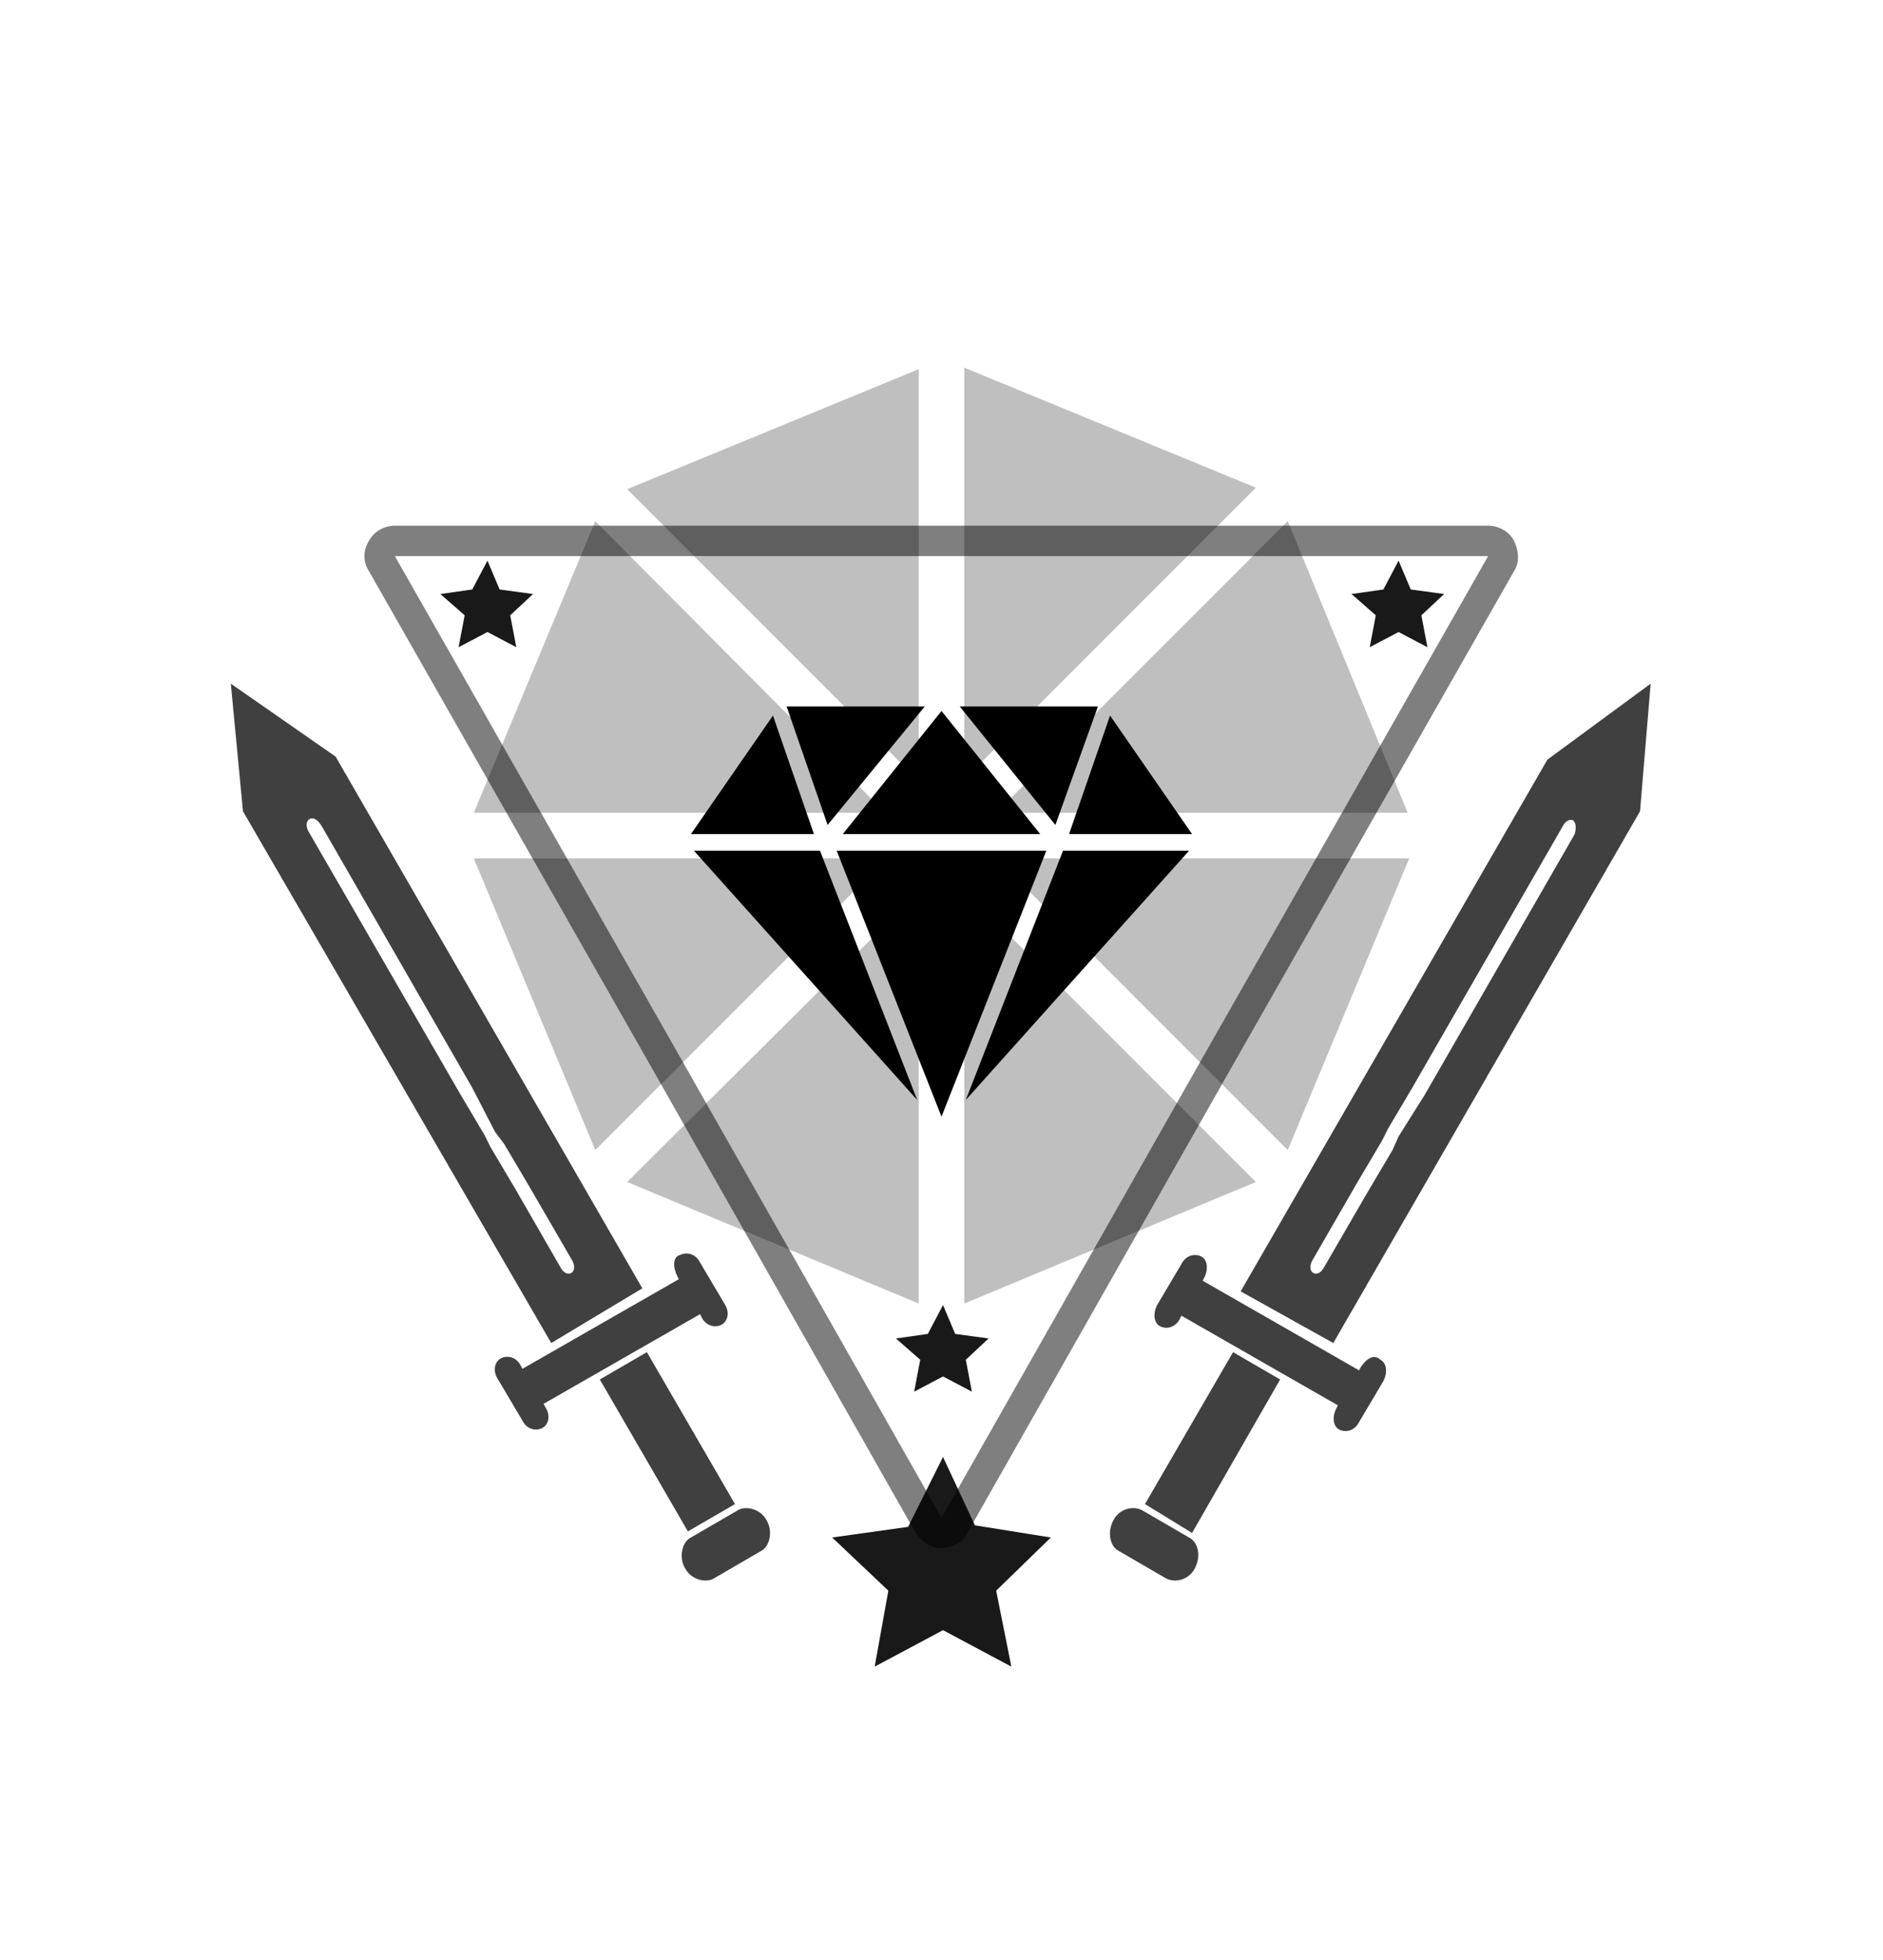 <svg viewBox="0 0 124 129"><path opacity=".5" d="M98 36.6L80 68.2 62 99.9 44 68.2 26 36.6h72m0-2H26c-.7 0-1.4.4-1.7 1-.4.6-.4 1.4 0 2l18 31.6 18 31.7c.4.6 1 1 1.7 1s1.4-.4 1.7-1l18-31.7 18-31.6c.4-.6.3-1.4 0-2s-1-1-1.7-1z"/><path opacity=".75" d="M81.2 89l3.1 1.8-5.8 10.1-3.1-1.9 5.8-10zm-6 10.4c-.6-.3-1.5-.1-1.9.7-.4.8-.2 1.7.4 2l3.1 1.8c.6.3 1.5.1 1.9-.7.4-.8.2-1.7-.4-2l-3.1-1.8zM89.6 90l-.1.2-10.3-5.9.1-.2c.3-.6.2-1.2-.2-1.4-.4-.2-1-.1-1.3.5l-1.6 2.7c-.3.6-.2 1.2.2 1.4.4.2 1 .1 1.3-.5l.1-.2 10.3 5.9-.1.2c-.3.6-.2 1.2.2 1.4.4.2 1 .1 1.3-.5l1.6-2.7c.3-.6.2-1.2-.2-1.4-.4-.4-.9-.1-1.3.5zm19.1-45l-.7 8.4-20.2 35-6.1-3.4 20.2-35 6.8-5zm-5.1 9c-.2-.1-.5 0-.7.4L93 71.6l-1.6 2.7-.4.8-1.6 2.7-3 5.2c-.2.4-.1.7.1.8.2.1.5 0 .7-.4l2.9-5 1.6-2.7.4-.9 1.7-2.7 9.9-17.2c.1-.4.1-.7-.1-.9zM39.5 90.8l3.1-1.8 5.8 10-3.1 1.8-5.8-10zm6 10.4c-.6.3-.8 1.3-.4 2 .4.8 1.4 1 1.9.7l3.1-1.8c.6-.3.8-1.3.4-2-.4-.8-1.4-1-1.9-.7l-3.1 1.8zM44.6 84l.1.2-10.3 5.9-.1-.2c-.3-.6-.9-.7-1.3-.5-.4.2-.6.8-.2 1.4l1.6 2.7c.3.6.9.7 1.3.5.4-.2.6-.8.2-1.4l-.1-.2 10.3-5.9.1.2c.3.6.9.7 1.3.5.4-.2.6-.8.2-1.4l-1.6-2.7c-.3-.6-.9-.7-1.3-.5-.5.1-.5.8-.2 1.4zM15.2 45l6.9 4.8 20.2 35-6 3.6-20.3-35-.8-8.4zm5.2 8.9c-.2.1-.3.4-.1.8l10 17.3 1.6 2.7.4.8 1.6 2.7 3 5.2c.2.4.5.5.7.4s.3-.4.1-.8l-2.9-5-1.6-2.7-.6-.8-1.5-2.9-9.9-17.2c-.3-.5-.6-.6-.8-.5z"/><path opacity=".25" d="M41.3 77.8l19.2 8V58.7L41.3 77.8zM31.2 56.5l8 19.2 19.2-19.2H31.2zm32.3 29.3l19.2-8-19.2-19.2v27.2zm2.1-29.3l19.2 19.2 8-19.2H65.6zm-34.4-3h27.1L39.2 34.3l-8 19.2zm53.6-19.2L65.6 53.5h27.1l-7.9-19.2zm-43.5-2.1l19.2 19.2V24.3l-19.2 7.9zm22.2-8v27.1l19.2-19.2-19.2-7.9z"/><path opacity=".9" d="M62.9 87.8l-.8-1.9-1 1.9-2.1.3 1.6 1.4-.4 2.1 1.9-1 1.9 1-.4-2.1 1.5-1.4-2.2-.3zm1.3 12.6l-2.1-4.5-2.3 4.6-5 .7 3.7 3.5-.9 5 4.5-2.4 4.5 2.4-1-5 3.6-3.5-5-.8zm28.7-61.6l-.8-1.9-1 1.9-2.1.3 1.6 1.4-.4 2.1 1.9-1 1.9 1-.4-2.1 1.5-1.4-2.2-.3zm-60 0l-.8-1.9-1 1.9-2.1.3 1.6 1.4-.4 2.1 1.9-1 1.9 1-.4-2.1 1.5-1.4-2.2-.3z"/><path d="M69.5 54.3l-6.3-7.8h9.1l-2.8 7.8zm-1 .6L62 46.8l-6.5 8.1h13zm-7.6-8.4h-9.1l2.7 7.8 6.4-7.8zm-10 .6l-5.4 7.8h8.1l-2.7-7.8zM45.7 56l14.7 16.4L54 56h-8.3zm9.4 0L62 73.5 68.9 56H55.1zm8.5 16.4L78.3 56H70l-6.4 16.4zm14.9-17.5l-5.4-7.8-2.7 7.8h8.1z"/></svg>